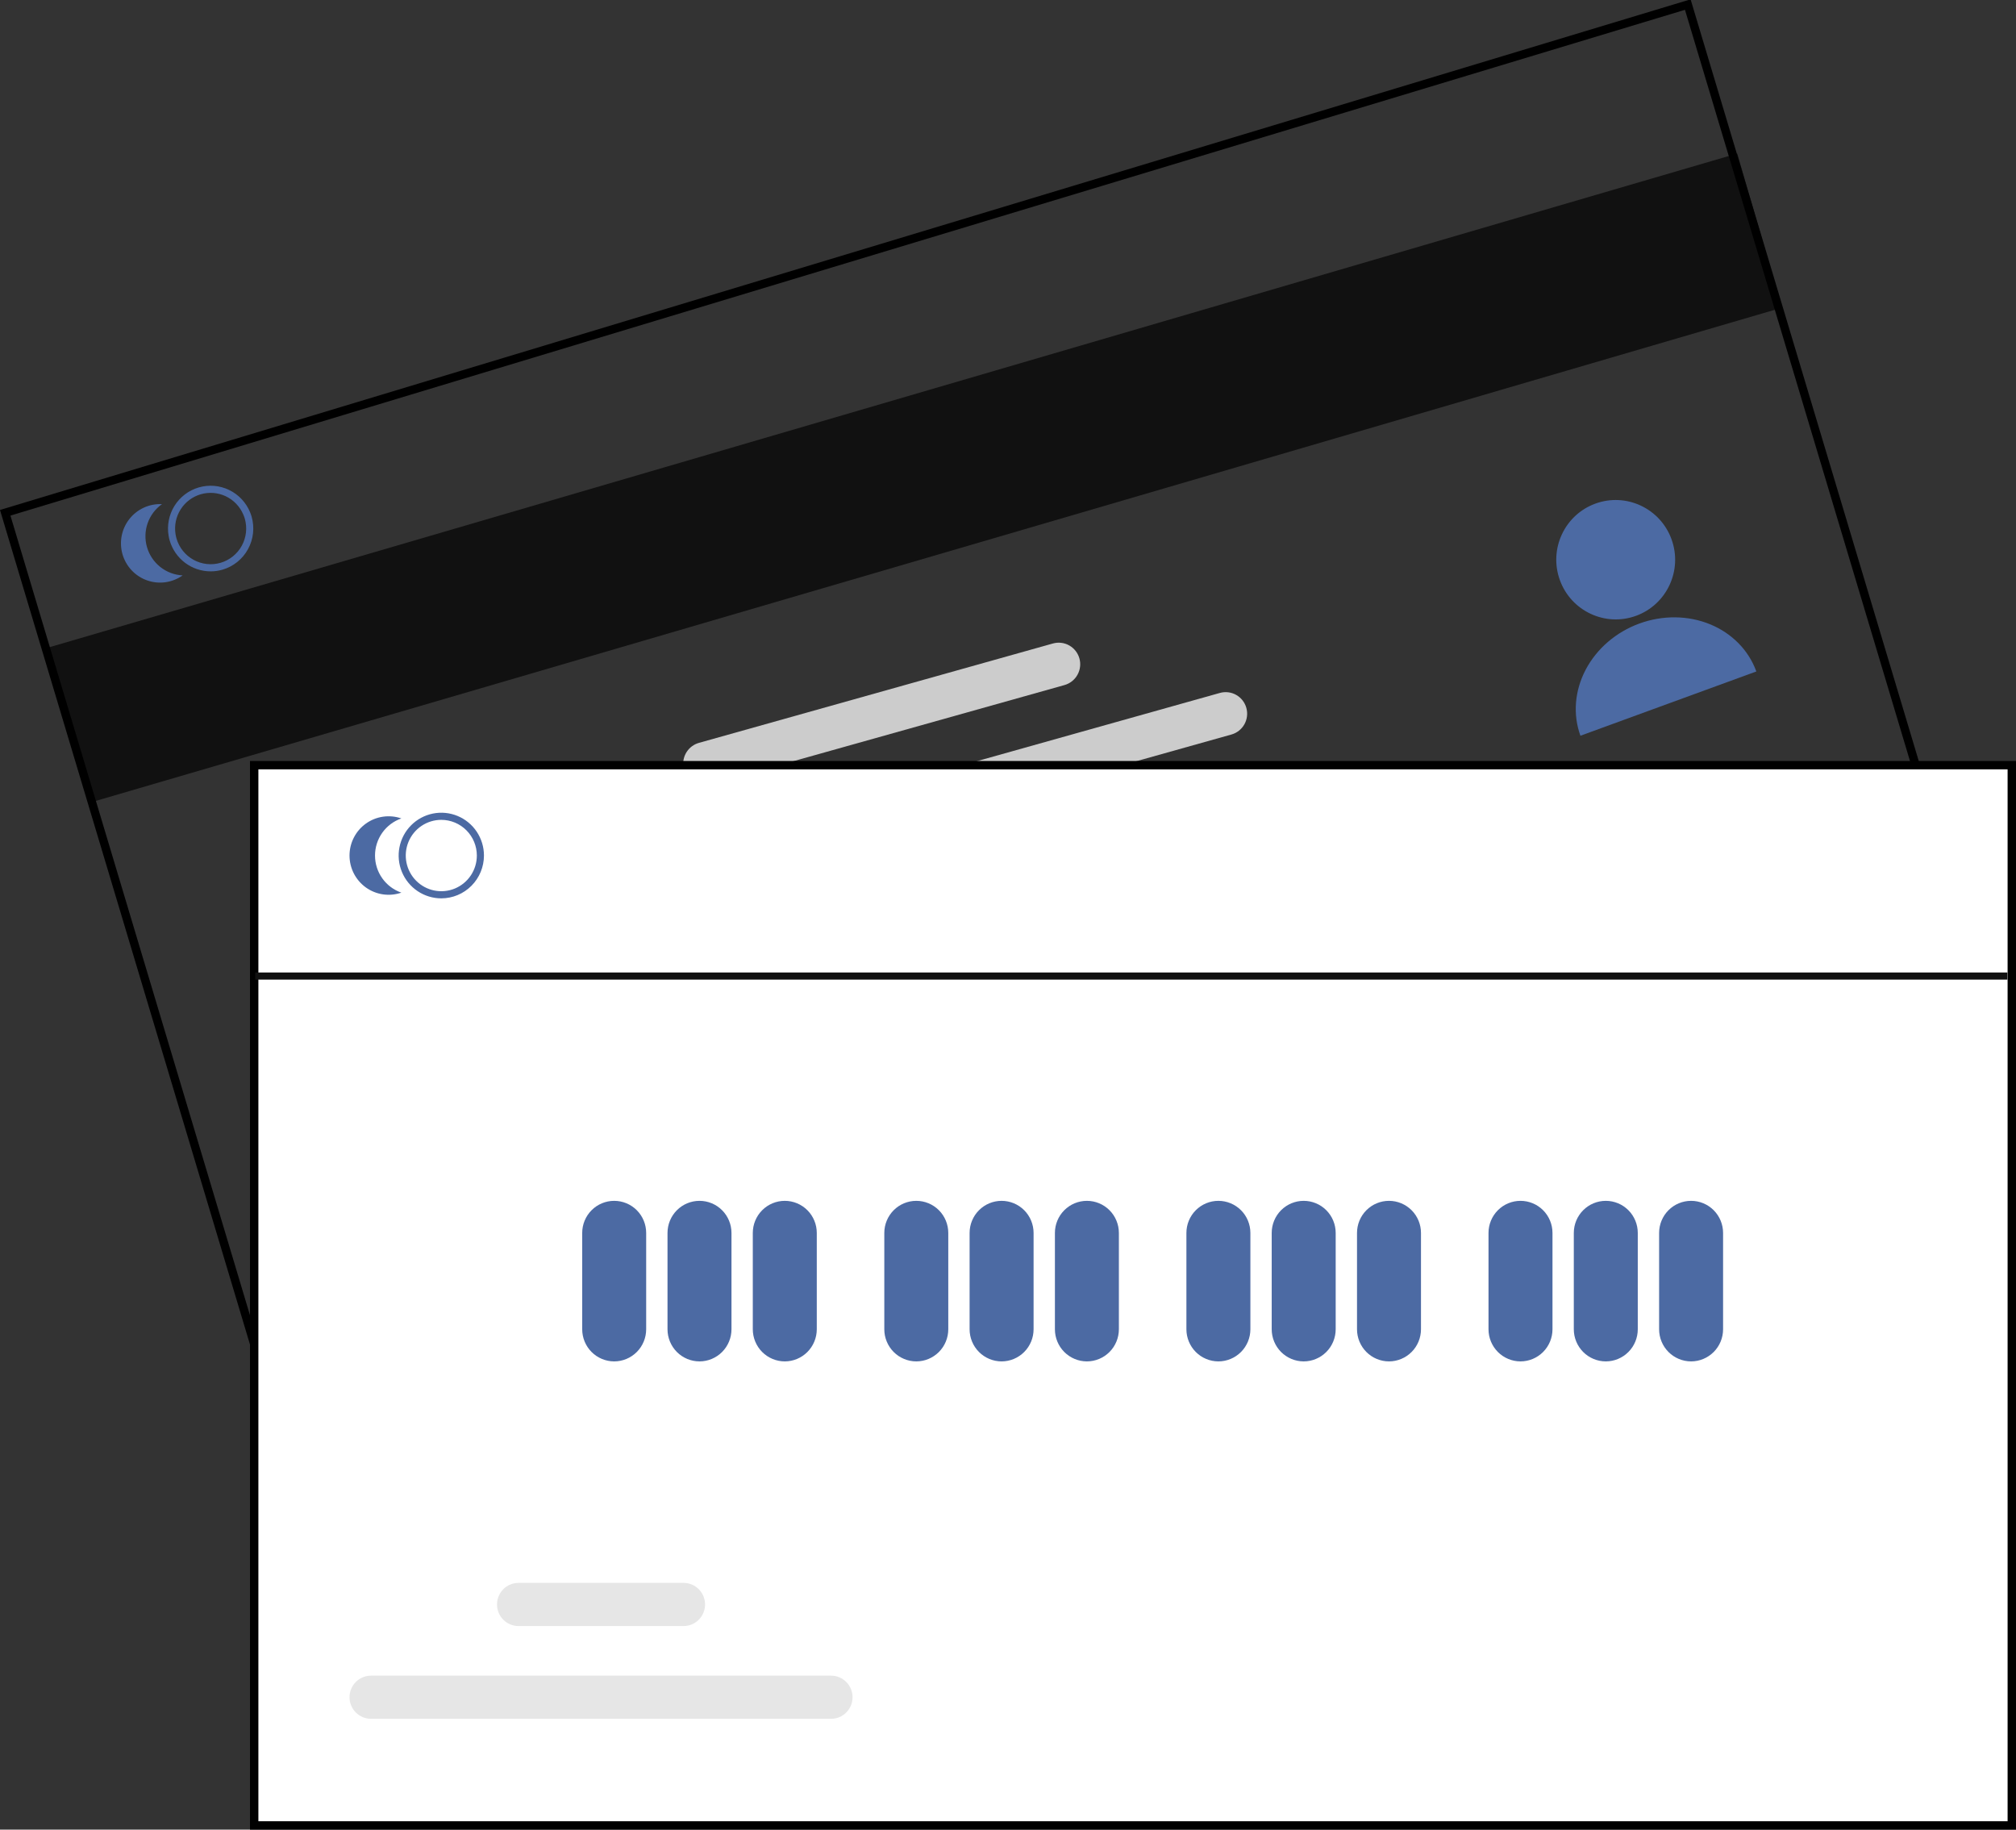 <svg width="216" height="196" viewBox="0 0 216 196" fill="none" xmlns="http://www.w3.org/2000/svg">
<rect x="0" y="0" width="216" height="196" fill="#333333" stroke="none"/>
<path d="M186.132 16.448L5.16 69.374L9.954 85.888L190.925 32.962L186.132 16.448Z" fill="#111111"/>
<rect x="0.56" y="0.301" width="188.375" height="113.543" transform="matrix(0.957 -0.289 0.287 0.958 -0.063 54.805)" stroke="black" stroke-width="0.9"/>
<ellipse cx="6.371" cy="6.393" rx="6.371" ry="6.393" transform="matrix(0.939 -0.343 0.341 0.94 164.949 56.136)" fill="#4C6AA3"/>
<path d="M188.179 71.932C187.77 70.805 187.122 69.779 186.271 68.912C185.42 68.044 184.383 67.352 183.219 66.876C182.056 66.399 180.788 66.147 179.488 66.133C178.188 66.12 176.883 66.346 175.645 66.798C174.407 67.25 173.262 67.92 172.275 68.768C171.288 69.617 170.479 70.628 169.892 71.745C169.306 72.861 168.955 74.06 168.858 75.273C168.762 76.487 168.923 77.691 169.331 78.817L178.755 75.374L188.179 71.932Z" fill="#4C6AA3"/>
<path d="M26.958 55.341C26.912 55.183 26.857 55.027 26.794 54.875C26.365 53.829 25.565 52.979 24.55 52.489C23.534 51.998 22.374 51.902 21.292 52.218C20.21 52.534 19.282 53.241 18.687 54.202C18.093 55.163 17.873 56.31 18.07 57.424C18.098 57.587 18.134 57.747 18.18 57.906C18.459 58.858 19.037 59.695 19.828 60.291C20.619 60.886 21.582 61.208 22.571 61.208C23.003 61.209 23.433 61.147 23.847 61.025C25.009 60.684 25.99 59.894 26.573 58.828C27.156 57.763 27.294 56.509 26.958 55.341ZM23.633 60.291C22.664 60.573 21.622 60.458 20.737 59.971C19.852 59.484 19.195 58.664 18.912 57.692C18.867 57.533 18.831 57.373 18.805 57.21C18.662 56.292 18.857 55.354 19.354 54.57C19.85 53.786 20.614 53.211 21.502 52.951C22.391 52.692 23.343 52.766 24.181 53.16C25.019 53.554 25.685 54.241 26.055 55.093C26.124 55.242 26.181 55.397 26.227 55.555C26.508 56.528 26.392 57.574 25.906 58.462C25.42 59.349 24.602 60.007 23.633 60.291V60.291Z" fill="#4C6AA3"/>
<path d="M15.75 58.617C15.506 57.776 15.53 56.881 15.817 56.055C16.104 55.229 16.641 54.513 17.353 54.008C16.686 53.975 16.021 54.103 15.414 54.381C14.806 54.658 14.274 55.077 13.86 55.603C13.447 56.129 13.165 56.747 13.037 57.404C12.91 58.062 12.941 58.74 13.127 59.384C13.314 60.027 13.651 60.616 14.11 61.102C14.57 61.588 15.138 61.957 15.768 62.177C16.399 62.398 17.072 62.465 17.733 62.371C18.394 62.278 19.023 62.027 19.568 61.64C18.697 61.597 17.862 61.283 17.177 60.741C16.493 60.199 15.994 59.457 15.75 58.617Z" fill="#4C6AA3"/>
<path d="M133.538 75.837C133.457 75.545 133.319 75.271 133.133 75.032C132.946 74.793 132.714 74.593 132.451 74.444C132.187 74.295 131.897 74.2 131.597 74.163C131.297 74.127 130.992 74.15 130.701 74.232L105.419 81.33L102.697 82.094H119.795L122.517 81.33L131.942 78.685C132.53 78.519 133.028 78.126 133.327 77.593C133.626 77.058 133.702 76.427 133.538 75.837Z" fill="#CCCCCC"/>
<path d="M115.652 70.536C115.487 69.946 115.095 69.446 114.563 69.145C114.031 68.845 113.402 68.769 112.814 68.934L74.879 79.583C74.349 79.734 73.89 80.07 73.585 80.53C73.28 80.991 73.149 81.546 73.215 82.095H83.036L85.762 81.33L114.056 73.387C114.644 73.221 115.142 72.827 115.441 72.293C115.74 71.758 115.816 71.126 115.652 70.536Z" fill="#CCCCCC"/>
<rect x="27.234" y="81.972" width="188.316" height="113.578" fill="white" stroke="black" stroke-width="0.9"/>
<path d="M47.282 96.237C46.379 96.237 45.495 95.968 44.744 95.464C43.992 94.96 43.407 94.244 43.061 93.406C42.715 92.567 42.624 91.645 42.801 90.755C42.977 89.866 43.412 89.048 44.051 88.407C44.69 87.766 45.505 87.329 46.391 87.152C47.277 86.975 48.196 87.066 49.031 87.413C49.866 87.76 50.58 88.348 51.082 89.102C51.584 89.856 51.852 90.743 51.852 91.65C51.851 92.866 51.369 94.032 50.512 94.892C49.656 95.752 48.494 96.236 47.282 96.237ZM47.282 87.828C46.529 87.828 45.793 88.052 45.167 88.472C44.541 88.892 44.053 89.489 43.764 90.188C43.476 90.886 43.401 91.655 43.548 92.396C43.695 93.138 44.057 93.819 44.59 94.353C45.122 94.888 45.801 95.252 46.54 95.399C47.278 95.547 48.044 95.471 48.74 95.182C49.436 94.892 50.03 94.403 50.449 93.774C50.867 93.145 51.09 92.406 51.09 91.65C51.089 90.637 50.688 89.665 49.974 88.949C49.26 88.232 48.292 87.829 47.282 87.828Z" fill="#4C6AA3"/>
<path d="M40.18 91.65C40.18 90.775 40.452 89.922 40.958 89.209C41.464 88.497 42.179 87.961 43.003 87.675C42.372 87.457 41.698 87.393 41.037 87.489C40.377 87.584 39.749 87.837 39.205 88.226C38.662 88.615 38.219 89.129 37.913 89.724C37.607 90.32 37.448 90.98 37.448 91.65C37.448 92.32 37.607 92.98 37.913 93.576C38.219 94.171 38.662 94.685 39.205 95.074C39.749 95.463 40.377 95.715 41.037 95.811C41.698 95.907 42.372 95.843 43.003 95.625C42.179 95.339 41.464 94.803 40.958 94.09C40.452 93.378 40.18 92.525 40.18 91.65Z" fill="#4C6AA3"/>
<path d="M65.806 145.842C64.897 145.841 64.026 145.478 63.384 144.834C62.741 144.189 62.38 143.314 62.379 142.402V132.082C62.379 131.169 62.74 130.294 63.383 129.649C64.025 129.004 64.897 128.642 65.806 128.642C66.715 128.642 67.587 129.004 68.23 129.649C68.872 130.294 69.233 131.169 69.233 132.082V142.402C69.232 143.314 68.871 144.189 68.228 144.833C67.586 145.478 66.715 145.841 65.806 145.842Z" fill="#4C6AA3"/>
<path d="M74.946 145.842C74.037 145.841 73.166 145.478 72.523 144.834C71.881 144.189 71.52 143.314 71.519 142.402V132.082C71.519 131.169 71.88 130.294 72.522 129.649C73.165 129.004 74.037 128.642 74.946 128.642C75.855 128.642 76.726 129.004 77.369 129.649C78.012 130.294 78.373 131.169 78.373 132.082V142.402C78.372 143.314 78.01 144.189 77.368 144.833C76.725 145.478 75.854 145.841 74.946 145.842Z" fill="#4C6AA3"/>
<path d="M84.084 145.842C83.176 145.841 82.305 145.478 81.662 144.834C81.02 144.189 80.658 143.314 80.657 142.402V132.082C80.657 131.169 81.018 130.294 81.661 129.649C82.304 129.004 83.175 128.642 84.084 128.642C84.993 128.642 85.865 129.004 86.508 129.649C87.151 130.294 87.512 131.169 87.512 132.082V142.402C87.511 143.314 87.149 144.189 86.507 144.833C85.864 145.478 84.993 145.841 84.084 145.842Z" fill="#4C6AA3"/>
<path d="M98.174 145.842C97.266 145.841 96.394 145.478 95.752 144.834C95.109 144.189 94.748 143.314 94.747 142.402V132.082C94.747 131.169 95.108 130.294 95.751 129.649C96.394 129.004 97.265 128.642 98.174 128.642C99.083 128.642 99.955 129.004 100.598 129.649C101.24 130.294 101.601 131.169 101.601 132.082V142.402C101.6 143.314 101.239 144.189 100.597 144.833C99.954 145.478 99.083 145.841 98.174 145.842Z" fill="#4C6AA3"/>
<path d="M107.313 145.842C106.405 145.841 105.534 145.478 104.891 144.834C104.249 144.189 103.887 143.314 103.886 142.402V132.082C103.886 131.169 104.247 130.294 104.89 129.649C105.533 129.004 106.404 128.642 107.313 128.642C108.222 128.642 109.094 129.004 109.737 129.649C110.38 130.294 110.741 131.169 110.741 132.082V142.402C110.74 143.314 110.378 144.189 109.736 144.833C109.093 145.478 108.222 145.841 107.313 145.842Z" fill="#4C6AA3"/>
<path d="M116.453 145.842C115.544 145.841 114.673 145.478 114.031 144.834C113.388 144.189 113.027 143.314 113.026 142.402V132.082C113.026 131.169 113.387 130.294 114.03 129.649C114.672 129.004 115.544 128.642 116.453 128.642C117.362 128.642 118.234 129.004 118.876 129.649C119.519 130.294 119.88 131.169 119.88 132.082V142.402C119.879 143.314 119.518 144.189 118.875 144.833C118.233 145.478 117.362 145.841 116.453 145.842Z" fill="#4C6AA3"/>
<path d="M130.542 145.842C129.634 145.841 128.763 145.478 128.12 144.834C127.478 144.189 127.116 143.314 127.115 142.402V132.082C127.115 131.169 127.476 130.294 128.119 129.649C128.762 129.004 129.633 128.642 130.542 128.642C131.451 128.642 132.323 129.004 132.966 129.649C133.609 130.294 133.97 131.169 133.97 132.082V142.402C133.969 143.314 133.607 144.189 132.965 144.833C132.322 145.478 131.451 145.841 130.542 145.842Z" fill="#4C6AA3"/>
<path d="M139.682 145.842C138.773 145.841 137.902 145.478 137.259 144.834C136.617 144.189 136.255 143.314 136.254 142.402V132.082C136.254 131.169 136.615 130.294 137.258 129.649C137.901 129.004 138.773 128.642 139.682 128.642C140.591 128.642 141.462 129.004 142.105 129.649C142.748 130.294 143.109 131.169 143.109 132.082V142.402C143.108 143.314 142.746 144.189 142.104 144.833C141.461 145.478 140.59 145.841 139.682 145.842Z" fill="#4C6AA3"/>
<path d="M148.821 145.842C147.912 145.841 147.041 145.478 146.399 144.834C145.756 144.189 145.395 143.314 145.394 142.402V132.082C145.394 131.169 145.755 130.294 146.397 129.649C147.04 129.004 147.912 128.642 148.821 128.642C149.73 128.642 150.601 129.004 151.244 129.649C151.887 130.294 152.248 131.169 152.248 132.082V142.402C152.247 143.314 151.886 144.189 151.243 144.833C150.601 145.478 149.729 145.841 148.821 145.842Z" fill="#4C6AA3"/>
<path d="M162.911 145.842C162.002 145.841 161.131 145.478 160.488 144.834C159.846 144.189 159.484 143.314 159.483 142.402V132.082C159.483 131.169 159.844 130.294 160.487 129.649C161.13 129.004 162.002 128.642 162.911 128.642C163.82 128.642 164.691 129.004 165.334 129.649C165.977 130.294 166.338 131.169 166.338 132.082V142.402C166.337 143.314 165.975 144.189 165.333 144.833C164.69 145.478 163.819 145.841 162.911 145.842Z" fill="#4C6AA3"/>
<path d="M172.049 145.842C171.141 145.841 170.27 145.478 169.627 144.834C168.985 144.189 168.623 143.314 168.622 142.402V132.082C168.622 131.169 168.983 130.294 169.626 129.649C170.269 129.004 171.14 128.642 172.049 128.642C172.958 128.642 173.83 129.004 174.473 129.649C175.115 130.294 175.476 131.169 175.476 132.082V142.402C175.475 143.314 175.114 144.189 174.472 144.833C173.829 145.478 172.958 145.841 172.049 145.842Z" fill="#4C6AA3"/>
<path d="M181.189 145.842C180.28 145.841 179.409 145.478 178.767 144.834C178.124 144.189 177.763 143.314 177.762 142.402V132.082C177.762 131.169 178.123 130.294 178.766 129.649C179.408 129.004 180.28 128.642 181.189 128.642C182.098 128.642 182.97 129.004 183.612 129.649C184.255 130.294 184.616 131.169 184.616 132.082V142.402C184.615 143.314 184.254 144.189 183.611 144.833C182.969 145.478 182.098 145.841 181.189 145.842Z" fill="#4C6AA3"/>
<path d="M89.042 184.13H39.751C39.14 184.13 38.555 183.886 38.123 183.453C37.691 183.019 37.448 182.431 37.448 181.818C37.448 181.205 37.691 180.617 38.123 180.184C38.555 179.75 39.14 179.507 39.751 179.507H89.042C89.653 179.507 90.239 179.75 90.67 180.184C91.102 180.617 91.345 181.205 91.345 181.818C91.345 182.431 91.102 183.019 90.67 183.453C90.239 183.886 89.653 184.13 89.042 184.13Z" fill="#E6E6E6"/>
<path d="M73.239 174.192H55.554C54.944 174.192 54.358 173.949 53.926 173.515C53.494 173.082 53.252 172.494 53.252 171.881C53.252 171.268 53.494 170.68 53.926 170.246C54.358 169.813 54.944 169.569 55.554 169.569H73.239C73.85 169.569 74.435 169.813 74.867 170.246C75.299 170.68 75.542 171.268 75.542 171.881C75.542 172.494 75.299 173.082 74.867 173.515C74.435 173.949 73.85 174.192 73.239 174.192Z" fill="#E6E6E6"/>
<path d="M215.08 104.179H27.345V104.943H215.08V104.179Z" fill="#111111"/>
</svg>
